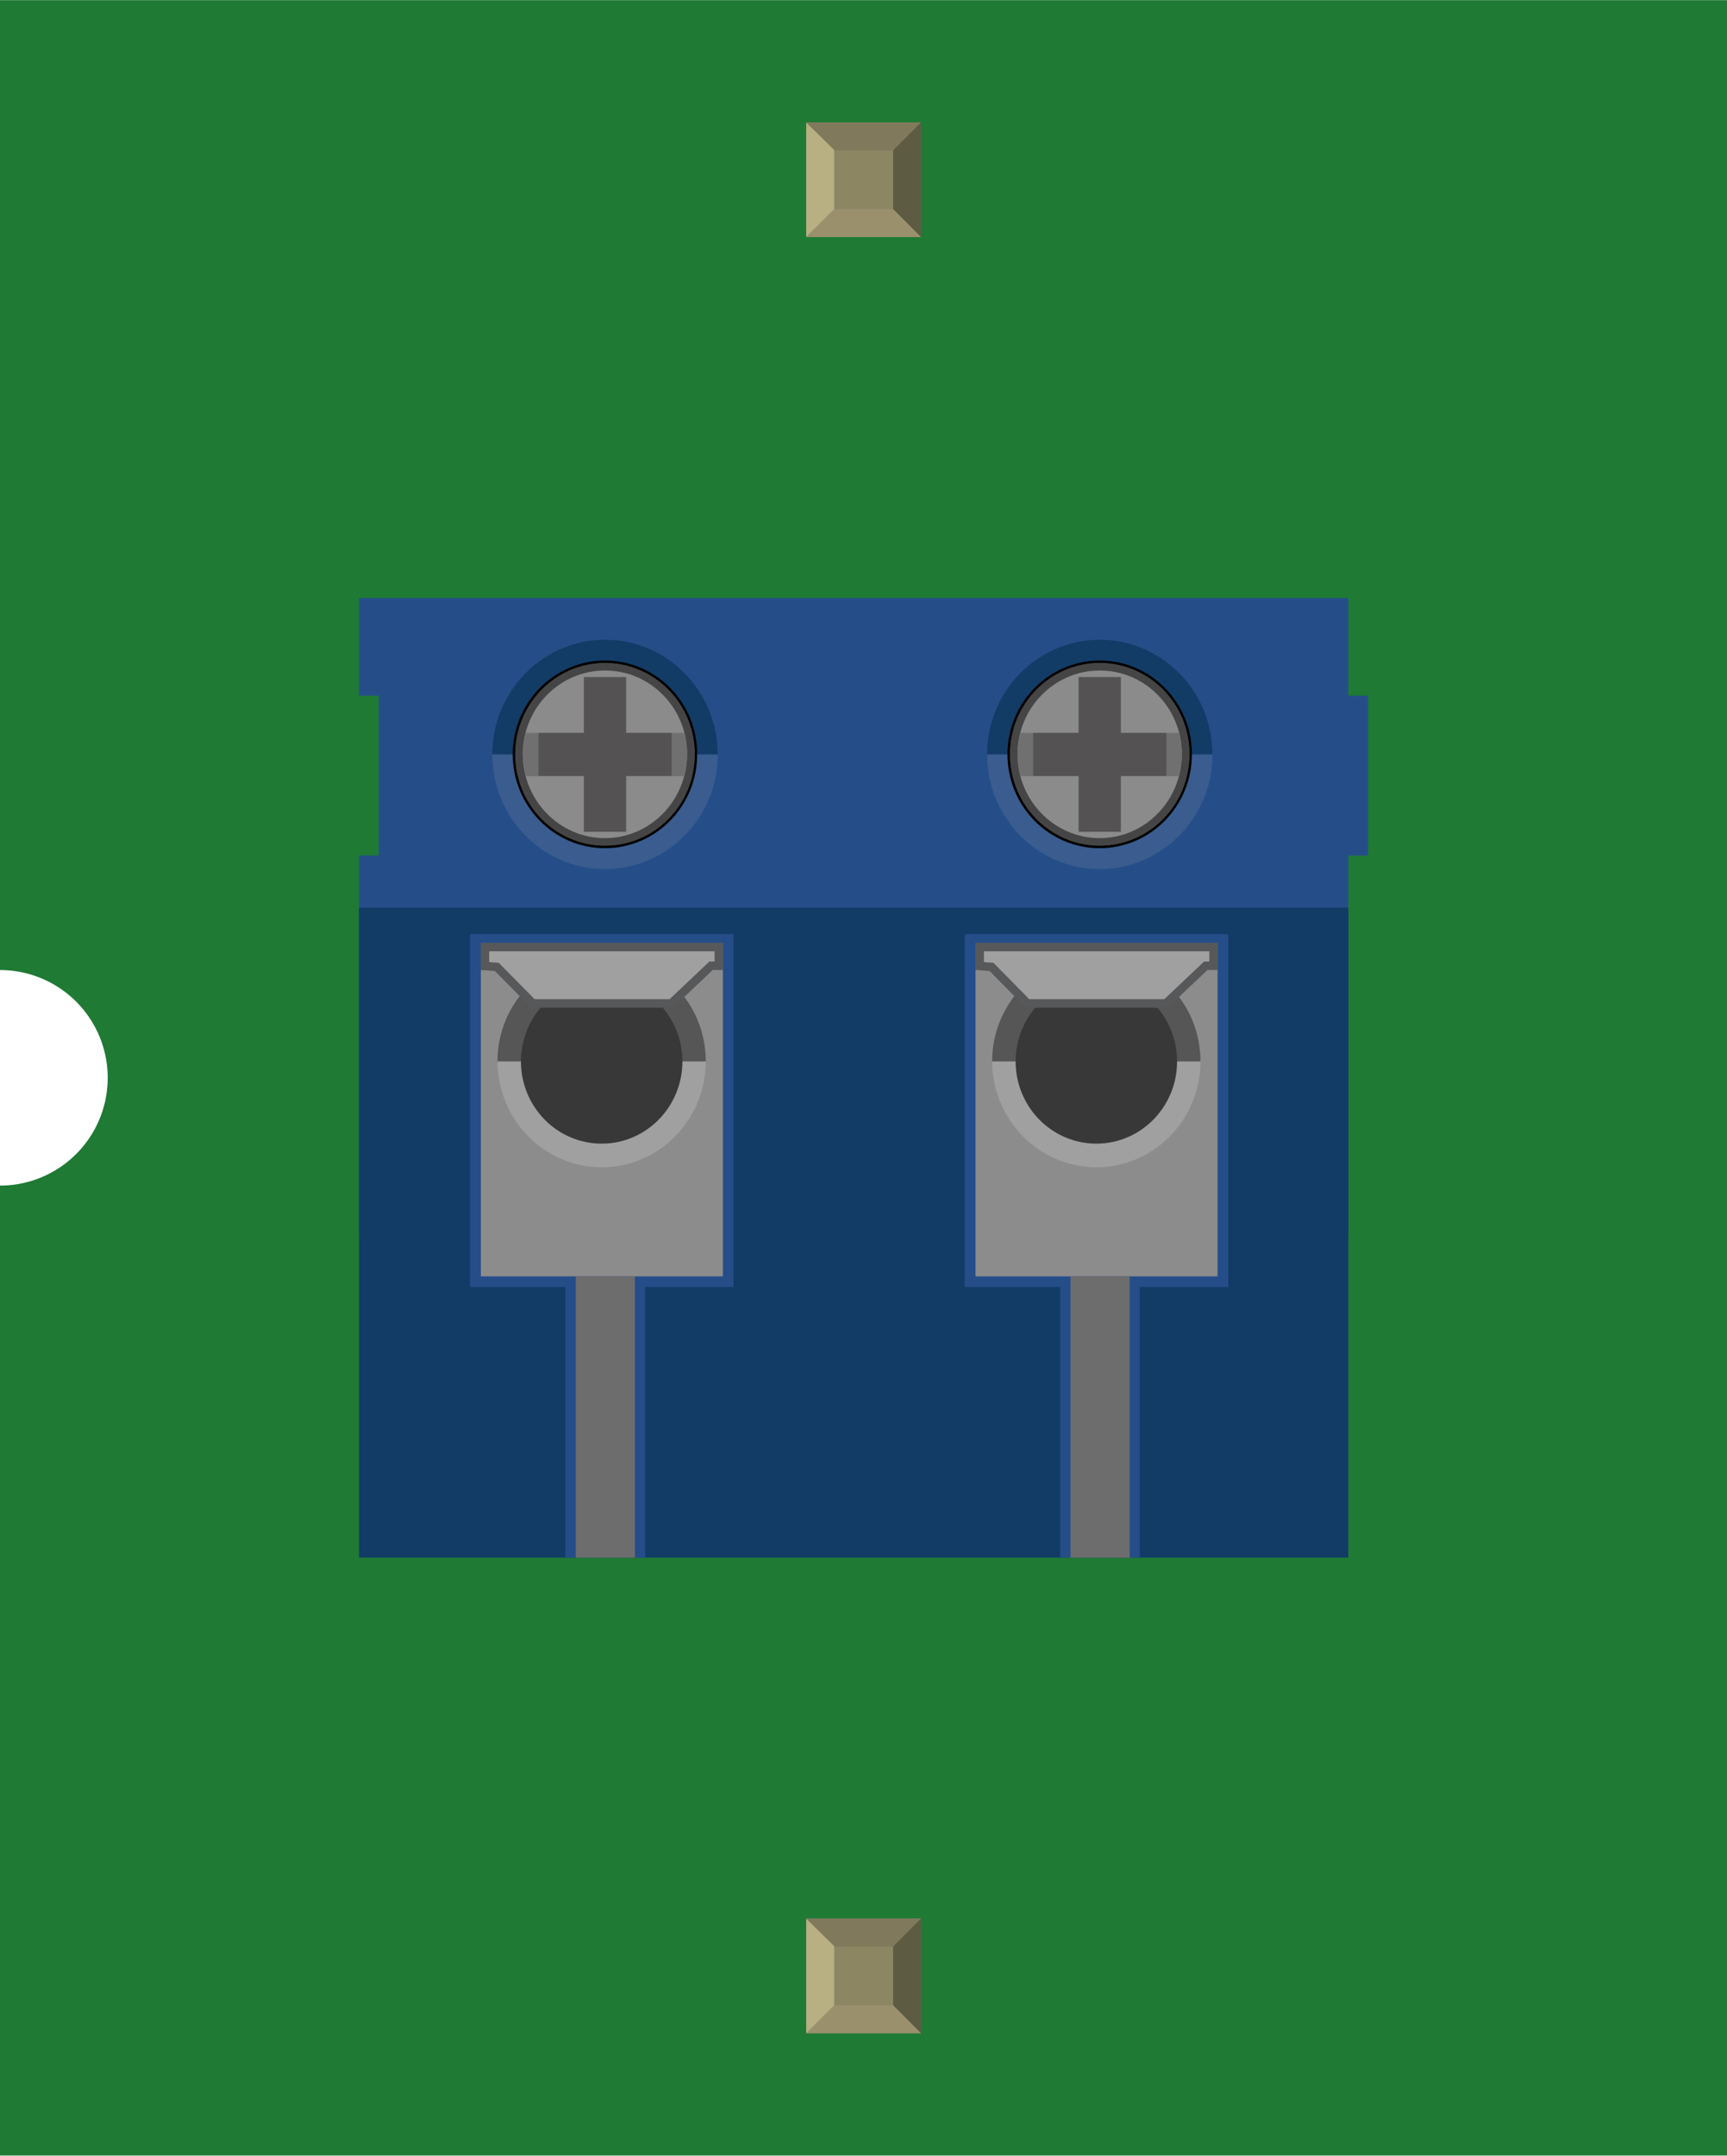 <?xml version='1.0' encoding='UTF-8' standalone='no'?>
<!-- Created with Fritzing (http://www.fritzing.org/) -->
<svg xmlns="http://www.w3.org/2000/svg" width="0.481in" x="0in" version="1.2" y="0in"  height="0.6in" viewBox="0 0 481.056 600" baseProfile="tiny" xmlns:svg="http://www.w3.org/2000/svg">
 <desc>Fritzing breadboard generated by brd2svg</desc>
 <g id="breadboard">
  <g id="icon">
   <path fill="#1F7A34" stroke="none" stroke-width="0" d="M0,0L0,270A30,30 0 0 1 0,330L0,600L481.056,600L481.056,0L0,0z"/>
   <g transform="translate(100,166.445)">
    <polygon fill="#254E89" points="0,27.181,5.486,27.181,5.486,71.667,0,71.667,0,177.542,137.792,177.542,275.583,177.542,275.583,71.667,281.083,71.667,281.083,27.181,275.583,27.181,275.583,0,137.792,0,0,0"/>
    <polygon fill="#123C66" points="0,267.111,137.792,267.111,275.583,267.111,275.583,86.181,137.792,86.181,0,86.181"/>
    <g>
     <path fill="#3A5C8E" d="M206.333,75.458c17.306,0,31.417,-14.306,31.417,-31.972l-62.792,0C174.903,61.167,189,75.458,206.333,75.458z"/>
     <path fill="#123C66" d="M206.333,11.597c-17.306,0,-31.389,14.319,-31.389,31.917l62.778,0C237.722,25.903,223.667,11.597,206.333,11.597z"/>
     <polygon fill="#254E89" points="168.736,93.542,168.736,191.778,195.319,191.778,195.319,267.097,217.486,267.097,217.486,191.778,242.111,191.778,242.111,93.542"/>
     <rect width="67.417" x="171.736" y="96.014" fill="#8D8C8C" height="92.806"/>
     <path fill="#A0A0A0" d="M205.417,158.458c15.972,0,28.972,-13.208,28.972,-29.556l-58.028,0C176.389,145.25,189.403,158.458,205.417,158.458z"/>
     <path fill="#565656" d="M205.417,99.5c-15.986,0,-29.056,13.167,-29.056,29.486l58.028,0C234.389,112.681,221.472,99.5,205.417,99.5z"/>
     <ellipse fill="#383838" cx="205.389" cy="128.986" rx="22.486" ry="22.889"/>
     <rect width="16.472" x="198.194" y="188.792" fill="#6D6D6D" height="78.347"/>
     <g>
      <g>
       <polygon fill="#A0A0A0" points="186.208,112.847,176.194,102.681,172.889,102.431,172.889,97.153,238.042,97.153,238.042,102.361,235.875,102.361,224.778,112.847" stroke="#57585A" stroke-width="2.361" stroke-miterlimit="10"/>
      </g>
     </g>
     <g>
      <path fill="#8B8B8B" d="M206.333,69.264c-13.972,0,-25.333,-11.556,-25.333,-25.764c0,-14.181,11.361,-25.75,25.333,-25.75c6.681,0,13.028,2.611,17.792,7.417c4.861,4.889,7.542,11.375,7.542,18.319C231.667,57.708,220.306,69.264,206.333,69.264z"/>
      <g>
       <path d="M206.333,18.083c13.806,0,25.014,11.389,24.986,25.417c0,14.056,-11.181,25.417,-24.986,25.417c-13.778,0,-24.986,-11.361,-24.986,-25.417C181.347,29.472,192.556,18.083,206.333,18.083M206.333,17.389c-14.181,0,-25.708,11.708,-25.708,26.111s11.5,26.139,25.708,26.139c14.167,0,25.667,-11.736,25.667,-26.139c0.028,-7.042,-2.681,-13.611,-7.625,-18.597C219.514,20.056,213.097,17.389,206.333,17.389L206.333,17.389z"/>
      </g>
      <g opacity="0.5">
       <path d="M206.333,20.167c6.056,0,11.75,2.375,16.056,6.694c4.375,4.403,6.819,10.306,6.792,16.611c0,12.889,-10.236,23.361,-22.861,23.361c-12.639,0,-22.889,-10.472,-22.889,-23.361C183.417,30.639,193.694,20.167,206.333,20.167M206.333,18.083c-13.778,0,-24.986,11.389,-24.986,25.417c0,14.056,11.208,25.417,24.986,25.417c13.806,0,24.986,-11.361,24.986,-25.417C231.333,29.472,220.139,18.083,206.333,18.083L206.333,18.083z"/>
      </g>
     </g>
     <g>
      <path fill="#707070" d="M183.417,43.5c0,2.111,0.347,4.111,0.861,6.083l44.028,0C228.833,47.639,229.167,45.625,229.167,43.5c0,-2.028,-0.306,-4.028,-0.847,-5.958l-44.083,0C183.792,39.458,183.417,41.431,183.417,43.5z"/>
     </g>
     <polygon fill="#545252" points="224.889,37.542,212.222,37.542,212.222,21.986,200.444,21.986,200.444,37.542,187.806,37.542,187.806,49.5,200.444,49.5,200.444,65.069,212.222,65.069,212.222,49.5,224.889,49.5"/>
    </g>
    <g>
     <path fill="#3A5C8E" d="M68.528,75.458c17.306,0,31.417,-14.306,31.417,-31.972L37.139,43.486C37.111,61.167,51.194,75.458,68.528,75.458z"/>
     <path fill="#123C66" d="M68.528,11.597c-17.306,0,-31.403,14.319,-31.403,31.917l62.792,0C99.944,25.903,85.861,11.597,68.528,11.597z"/>
     <polygon fill="#254E89" points="30.931,93.542,30.931,191.778,57.514,191.778,57.514,267.097,79.708,267.097,79.708,191.778,104.306,191.778,104.306,93.542"/>
     <rect width="67.417" x="33.944" y="96.014" fill="#8D8C8C" height="92.806"/>
     <path fill="#A0A0A0" d="M67.625,158.458c15.972,0,28.972,-13.208,28.972,-29.556L38.583,128.903C38.611,145.25,51.597,158.458,67.625,158.458z"/>
     <path fill="#565656" d="M67.625,99.5c-16,0,-29.056,13.167,-29.056,29.486l58.028,0C96.597,112.681,83.667,99.5,67.625,99.5z"/>
     <ellipse fill="#383838" cx="67.597" cy="128.986" rx="22.486" ry="22.889"/>
     <rect width="16.472" x="60.389" y="188.792" fill="#6D6D6D" height="78.347"/>
     <g>
      <g>
       <polygon fill="#A0A0A0" points="48.431,112.847,38.389,102.681,35.083,102.431,35.083,97.153,100.236,97.153,100.236,102.361,98.069,102.361,86.972,112.847" stroke="#57585A" stroke-width="2.361" stroke-miterlimit="10"/>
      </g>
     </g>
     <g>
      <path fill="#8B8B8B" d="M68.528,69.264c-13.986,0,-25.333,-11.556,-25.333,-25.764c0,-14.181,11.347,-25.75,25.333,-25.75c6.681,0,13.028,2.611,17.778,7.417c4.875,4.889,7.542,11.375,7.542,18.319C93.861,57.708,82.5,69.264,68.528,69.264z"/>
      <g>
       <path d="M68.528,18.083c13.792,0,25.014,11.389,24.986,25.417c0,14.056,-11.194,25.417,-24.986,25.417c-13.778,0,-25,-11.361,-25,-25.417C43.542,29.472,54.75,18.083,68.528,18.083M68.528,17.389c-14.181,0,-25.708,11.708,-25.708,26.111s11.5,26.139,25.708,26.139c14.167,0,25.667,-11.736,25.667,-26.139C94.208,36.458,91.5,29.861,86.569,24.903C81.708,20.056,75.306,17.389,68.528,17.389L68.528,17.389z"/>
      </g>
      <g opacity="0.5">
       <path d="M68.528,20.167c6.056,0,11.75,2.375,16.042,6.694c4.389,4.403,6.833,10.306,6.806,16.611c0,12.889,-10.25,23.361,-22.861,23.361c-12.639,0,-22.889,-10.472,-22.889,-23.361C45.625,30.639,55.889,20.167,68.528,20.167M68.528,18.083c-13.778,0,-25,11.389,-25,25.417c0,14.056,11.222,25.417,25,25.417c13.792,0,24.986,-11.361,24.986,-25.417C93.542,29.472,82.319,18.083,68.528,18.083L68.528,18.083z"/>
      </g>
     </g>
     <g>
      <path fill="#707070" d="M45.625,43.5c0,2.111,0.347,4.111,0.861,6.083l44.028,0C91.042,47.625,91.389,45.611,91.389,43.5c0,-2.028,-0.306,-4.028,-0.847,-5.958L46.472,37.542C45.986,39.458,45.625,41.431,45.625,43.5z"/>
     </g>
     <polygon fill="#545252" points="87.083,37.542,74.417,37.542,74.417,21.986,62.639,21.986,62.639,37.542,50,37.542,50,49.5,62.639,49.5,62.639,65.069,74.417,65.069,74.417,49.5,87.083,49.5"/>
    </g>
   </g>
  </g>
  <g transform="translate(224.563,534.05)">
   <rect width="31.93" x="0" y="0" fill="#8D8C8C" height="31.9" id="connector0pin"/>
   <rect width="16.444" x="7.792" y="7.735" fill="#8C8663" height="16.415"/>
   <polygon fill="#B8AF82" points="0,31.9,7.792,24.137,7.792,6.972,0,0"/>
   <polygon fill="#80795B" points="24.208,7.763,7.903,7.763,0,0,31.93,0"/>
   <polygon fill="#5E5B43" points="24.208,24.137,24.208,7.763,31.93,0,31.93,31.9"/>
   <polygon fill="#9A916C" points="0,31.9,7.875,24.137,24.208,24.137,31.93,31.9"/>
  </g>
  <g transform="translate(224.563,34.05)">
   <rect width="31.93" x="0" y="0" fill="#8D8C8C" height="31.9" id="connector1pin"/>
   <rect width="16.444" x="7.792" y="7.735" fill="#8C8663" height="16.415"/>
   <polygon fill="#B8AF82" points="0,31.9,7.792,24.137,7.792,6.972,0,0"/>
   <polygon fill="#80795B" points="24.208,7.763,7.903,7.763,0,0,31.93,0"/>
   <polygon fill="#5E5B43" points="24.208,24.137,24.208,7.763,31.93,0,31.93,31.9"/>
   <polygon fill="#9A916C" points="0,31.9,7.875,24.137,24.208,24.137,31.93,31.9"/>
  </g>
 </g>
</svg>
